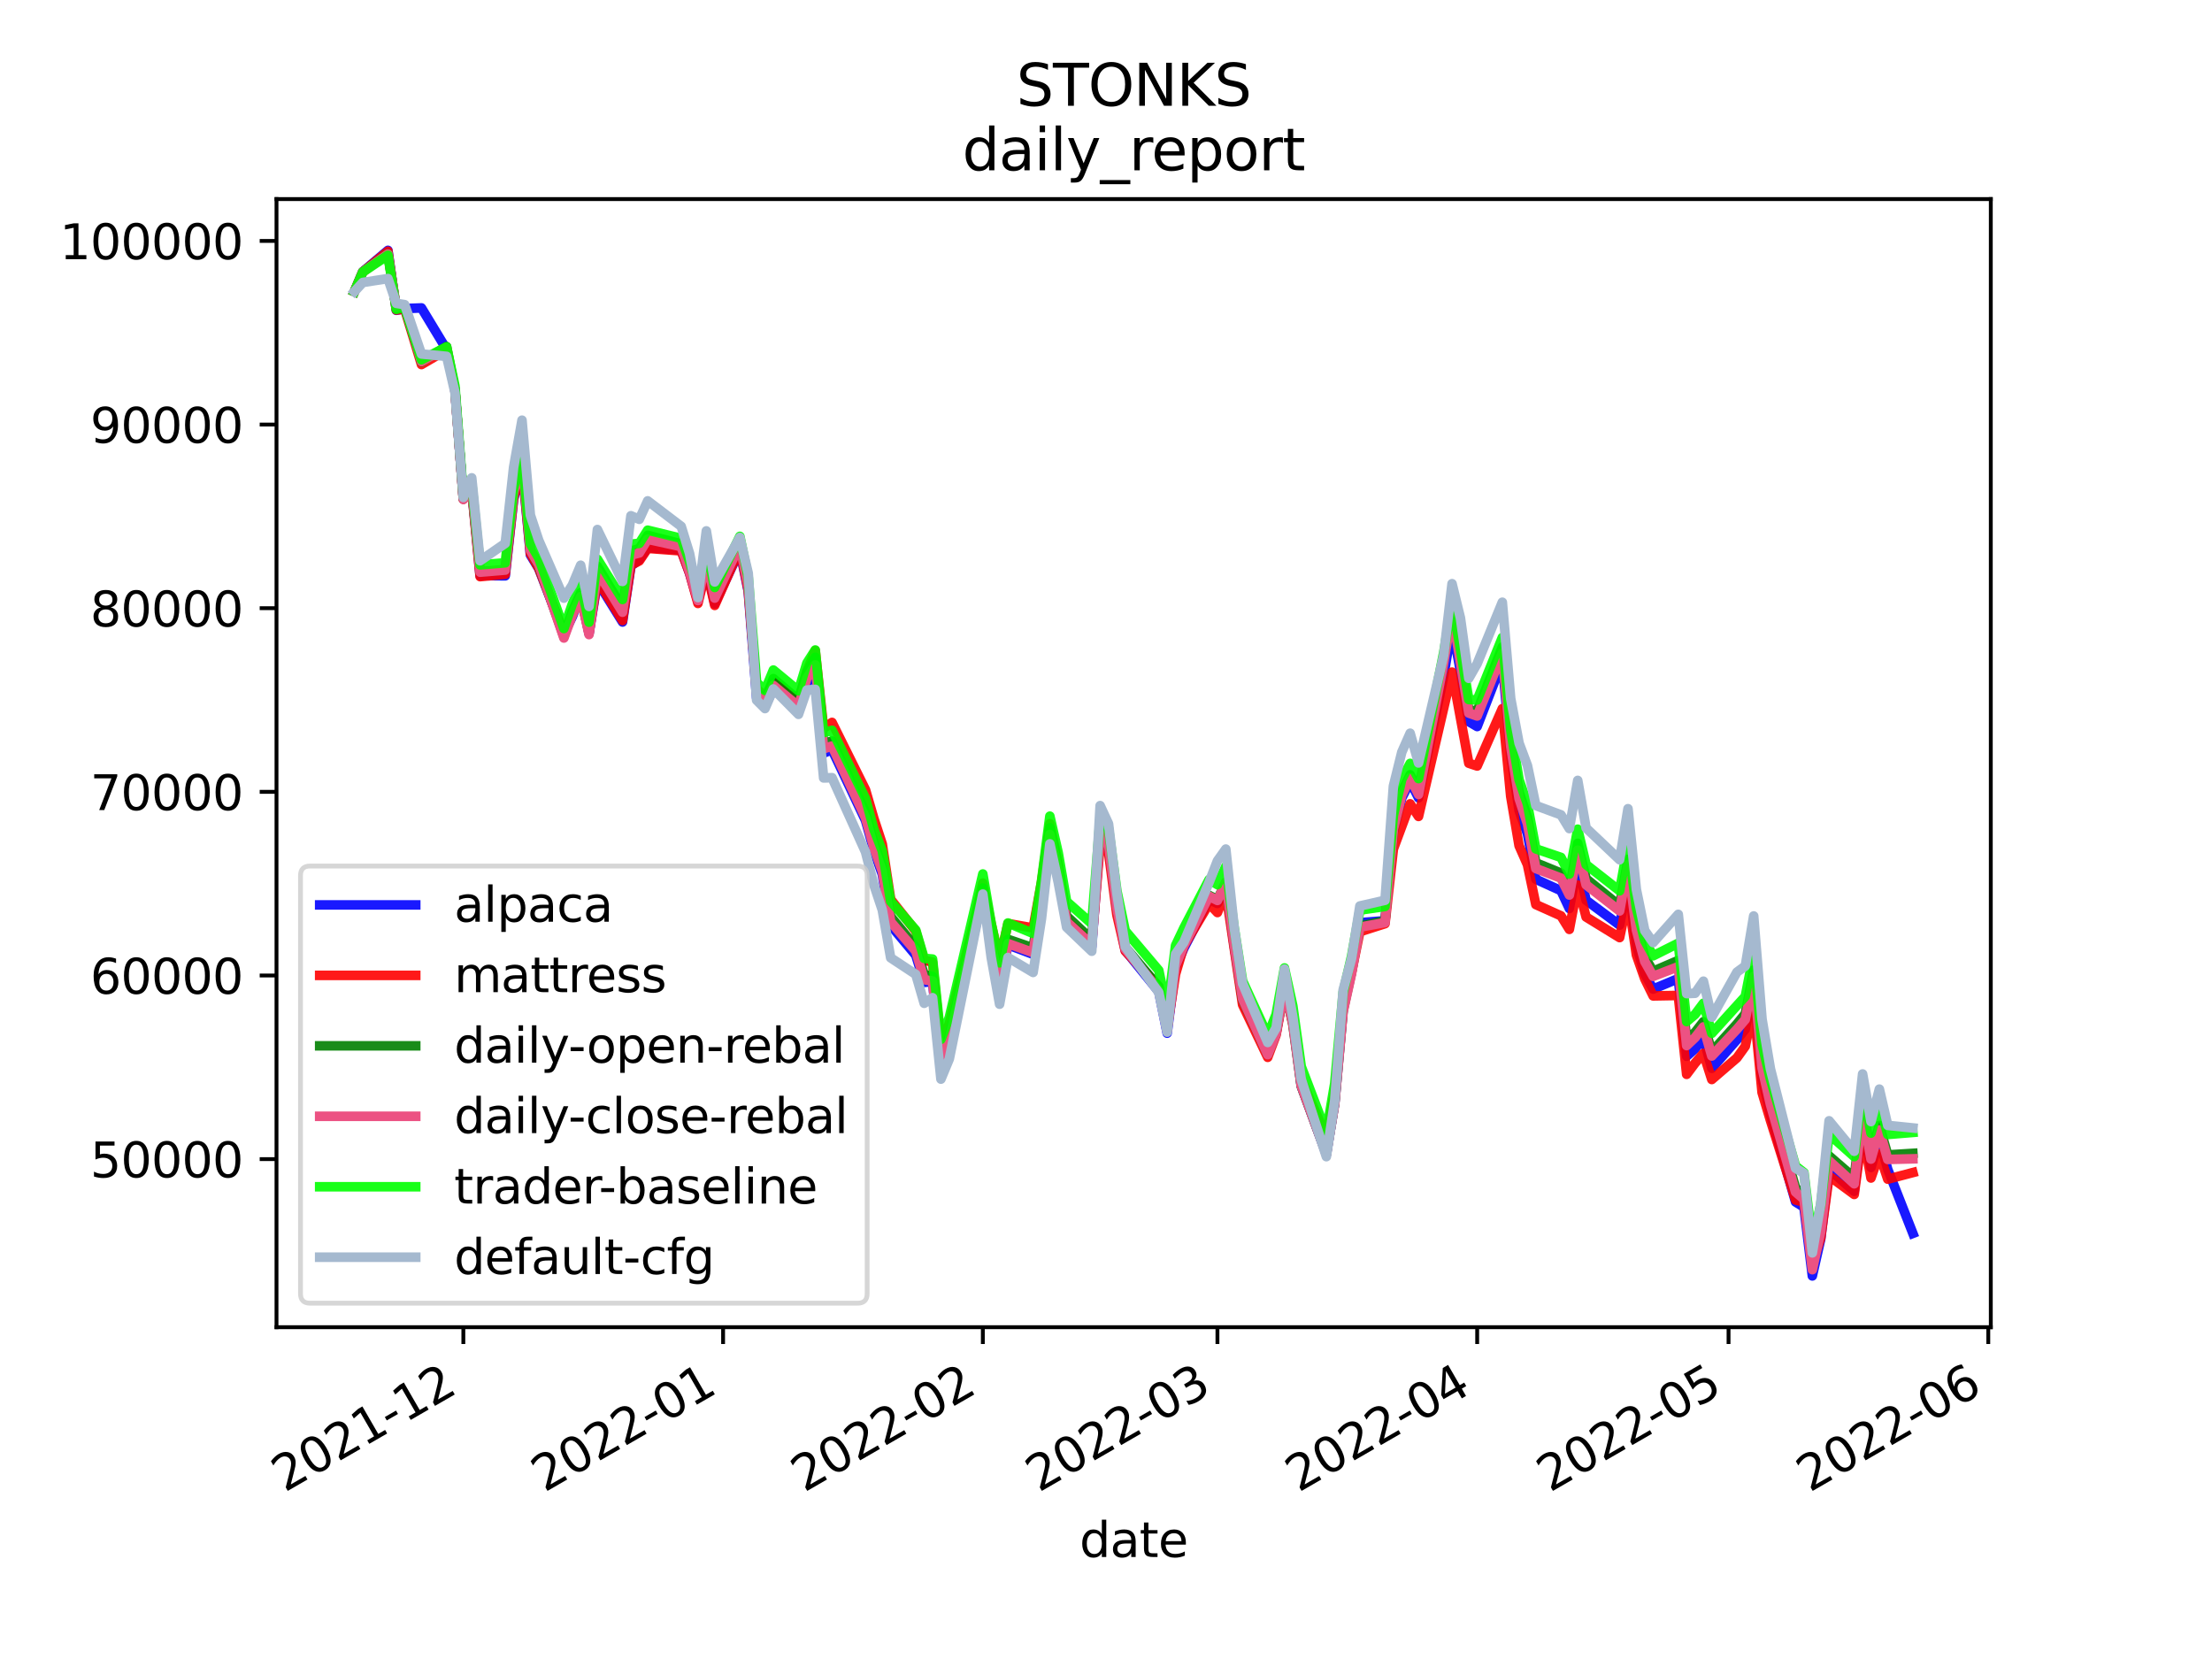 <?xml version="1.0" encoding="utf-8" standalone="no"?>
<!DOCTYPE svg PUBLIC "-//W3C//DTD SVG 1.1//EN"
  "http://www.w3.org/Graphics/SVG/1.1/DTD/svg11.dtd">
<svg height="345.6pt" version="1.1" viewBox="0 0 460.8 345.6" width="460.8pt" xmlns="http://www.w3.org/2000/svg" xmlns:xlink="http://www.w3.org/1999/xlink">
 <defs>
  <style type="text/css">*{stroke-linecap:butt;stroke-linejoin:round;}</style>
 </defs>
 <g id="figure_1">
  <g id="patch_1">
   <path d="M 0 345.6 
L 460.8 345.6 
L 460.8 0 
L 0 0 
z
" style="fill:#ffffff;"/>
  </g>
  <g id="axes_1">
   <g id="patch_2">
    <path d="M 57.6 276.48 
L 414.72 276.48 
L 414.72 41.472 
L 57.6 41.472 
z
" style="fill:#ffffff;"/>
   </g>
   <g id="matplotlib.axis_1">
    <g id="xtick_1">
     <g id="line2d_1">
      <defs>
       <path d="M 0 0 
L 0 3.5 
" id="m32088aebc5" style="stroke:#000000;stroke-width:0.8;"/>
      </defs>
      <g>
       <use style="stroke:#000000;stroke-width:0.8;" x="96.524" xlink:href="#m32088aebc5" y="276.48"/>
      </g>
     </g>
     <g id="text_1">
      <!-- 2021-12 -->
      <g transform="translate(59.299 310.952)rotate(-30)scale(0.1 -0.1)">
       <defs>
        <path d="M 1228 531 
L 3431 531 
L 3431 0 
L 469 0 
L 469 531 
Q 828 903 1448 1529 
Q 2069 2156 2228 2338 
Q 2531 2678 2651 2914 
Q 2772 3150 2772 3378 
Q 2772 3750 2511 3984 
Q 2250 4219 1831 4219 
Q 1534 4219 1204 4116 
Q 875 4013 500 3803 
L 500 4441 
Q 881 4594 1212 4672 
Q 1544 4750 1819 4750 
Q 2544 4750 2975 4387 
Q 3406 4025 3406 3419 
Q 3406 3131 3298 2873 
Q 3191 2616 2906 2266 
Q 2828 2175 2409 1742 
Q 1991 1309 1228 531 
z
" id="DejaVuSans-32" transform="scale(0.016)"/>
        <path d="M 2034 4250 
Q 1547 4250 1301 3770 
Q 1056 3291 1056 2328 
Q 1056 1369 1301 889 
Q 1547 409 2034 409 
Q 2525 409 2770 889 
Q 3016 1369 3016 2328 
Q 3016 3291 2770 3770 
Q 2525 4250 2034 4250 
z
M 2034 4750 
Q 2819 4750 3233 4129 
Q 3647 3509 3647 2328 
Q 3647 1150 3233 529 
Q 2819 -91 2034 -91 
Q 1250 -91 836 529 
Q 422 1150 422 2328 
Q 422 3509 836 4129 
Q 1250 4750 2034 4750 
z
" id="DejaVuSans-30" transform="scale(0.016)"/>
        <path d="M 794 531 
L 1825 531 
L 1825 4091 
L 703 3866 
L 703 4441 
L 1819 4666 
L 2450 4666 
L 2450 531 
L 3481 531 
L 3481 0 
L 794 0 
L 794 531 
z
" id="DejaVuSans-31" transform="scale(0.016)"/>
        <path d="M 313 2009 
L 1997 2009 
L 1997 1497 
L 313 1497 
L 313 2009 
z
" id="DejaVuSans-2d" transform="scale(0.016)"/>
       </defs>
       <use xlink:href="#DejaVuSans-32"/>
       <use x="63.623" xlink:href="#DejaVuSans-30"/>
       <use x="127.246" xlink:href="#DejaVuSans-32"/>
       <use x="190.869" xlink:href="#DejaVuSans-31"/>
       <use x="254.492" xlink:href="#DejaVuSans-2d"/>
       <use x="290.576" xlink:href="#DejaVuSans-31"/>
       <use x="354.199" xlink:href="#DejaVuSans-32"/>
      </g>
     </g>
    </g>
    <g id="xtick_2">
     <g id="line2d_2">
      <g>
       <use style="stroke:#000000;stroke-width:0.8;" x="150.633" xlink:href="#m32088aebc5" y="276.48"/>
      </g>
     </g>
     <g id="text_2">
      <!-- 2022-01 -->
      <g transform="translate(113.408 310.952)rotate(-30)scale(0.1 -0.1)">
       <use xlink:href="#DejaVuSans-32"/>
       <use x="63.623" xlink:href="#DejaVuSans-30"/>
       <use x="127.246" xlink:href="#DejaVuSans-32"/>
       <use x="190.869" xlink:href="#DejaVuSans-32"/>
       <use x="254.492" xlink:href="#DejaVuSans-2d"/>
       <use x="290.576" xlink:href="#DejaVuSans-30"/>
       <use x="354.199" xlink:href="#DejaVuSans-31"/>
      </g>
     </g>
    </g>
    <g id="xtick_3">
     <g id="line2d_3">
      <g>
       <use style="stroke:#000000;stroke-width:0.8;" x="204.742" xlink:href="#m32088aebc5" y="276.48"/>
      </g>
     </g>
     <g id="text_3">
      <!-- 2022-02 -->
      <g transform="translate(167.517 310.952)rotate(-30)scale(0.1 -0.1)">
       <use xlink:href="#DejaVuSans-32"/>
       <use x="63.623" xlink:href="#DejaVuSans-30"/>
       <use x="127.246" xlink:href="#DejaVuSans-32"/>
       <use x="190.869" xlink:href="#DejaVuSans-32"/>
       <use x="254.492" xlink:href="#DejaVuSans-2d"/>
       <use x="290.576" xlink:href="#DejaVuSans-30"/>
       <use x="354.199" xlink:href="#DejaVuSans-32"/>
      </g>
     </g>
    </g>
    <g id="xtick_4">
     <g id="line2d_4">
      <g>
       <use style="stroke:#000000;stroke-width:0.8;" x="253.615" xlink:href="#m32088aebc5" y="276.48"/>
      </g>
     </g>
     <g id="text_4">
      <!-- 2022-03 -->
      <g transform="translate(216.39 310.952)rotate(-30)scale(0.1 -0.1)">
       <defs>
        <path d="M 2597 2516 
Q 3050 2419 3304 2112 
Q 3559 1806 3559 1356 
Q 3559 666 3084 287 
Q 2609 -91 1734 -91 
Q 1441 -91 1130 -33 
Q 819 25 488 141 
L 488 750 
Q 750 597 1062 519 
Q 1375 441 1716 441 
Q 2309 441 2620 675 
Q 2931 909 2931 1356 
Q 2931 1769 2642 2001 
Q 2353 2234 1838 2234 
L 1294 2234 
L 1294 2753 
L 1863 2753 
Q 2328 2753 2575 2939 
Q 2822 3125 2822 3475 
Q 2822 3834 2567 4026 
Q 2313 4219 1838 4219 
Q 1578 4219 1281 4162 
Q 984 4106 628 3988 
L 628 4550 
Q 988 4650 1302 4700 
Q 1616 4750 1894 4750 
Q 2613 4750 3031 4423 
Q 3450 4097 3450 3541 
Q 3450 3153 3228 2886 
Q 3006 2619 2597 2516 
z
" id="DejaVuSans-33" transform="scale(0.016)"/>
       </defs>
       <use xlink:href="#DejaVuSans-32"/>
       <use x="63.623" xlink:href="#DejaVuSans-30"/>
       <use x="127.246" xlink:href="#DejaVuSans-32"/>
       <use x="190.869" xlink:href="#DejaVuSans-32"/>
       <use x="254.492" xlink:href="#DejaVuSans-2d"/>
       <use x="290.576" xlink:href="#DejaVuSans-30"/>
       <use x="354.199" xlink:href="#DejaVuSans-33"/>
      </g>
     </g>
    </g>
    <g id="xtick_5">
     <g id="line2d_5">
      <g>
       <use style="stroke:#000000;stroke-width:0.8;" x="307.724" xlink:href="#m32088aebc5" y="276.48"/>
      </g>
     </g>
     <g id="text_5">
      <!-- 2022-04 -->
      <g transform="translate(270.499 310.952)rotate(-30)scale(0.1 -0.1)">
       <defs>
        <path d="M 2419 4116 
L 825 1625 
L 2419 1625 
L 2419 4116 
z
M 2253 4666 
L 3047 4666 
L 3047 1625 
L 3713 1625 
L 3713 1100 
L 3047 1100 
L 3047 0 
L 2419 0 
L 2419 1100 
L 313 1100 
L 313 1709 
L 2253 4666 
z
" id="DejaVuSans-34" transform="scale(0.016)"/>
       </defs>
       <use xlink:href="#DejaVuSans-32"/>
       <use x="63.623" xlink:href="#DejaVuSans-30"/>
       <use x="127.246" xlink:href="#DejaVuSans-32"/>
       <use x="190.869" xlink:href="#DejaVuSans-32"/>
       <use x="254.492" xlink:href="#DejaVuSans-2d"/>
       <use x="290.576" xlink:href="#DejaVuSans-30"/>
       <use x="354.199" xlink:href="#DejaVuSans-34"/>
      </g>
     </g>
    </g>
    <g id="xtick_6">
     <g id="line2d_6">
      <g>
       <use style="stroke:#000000;stroke-width:0.8;" x="360.087" xlink:href="#m32088aebc5" y="276.48"/>
      </g>
     </g>
     <g id="text_6">
      <!-- 2022-05 -->
      <g transform="translate(322.862 310.952)rotate(-30)scale(0.1 -0.1)">
       <defs>
        <path d="M 691 4666 
L 3169 4666 
L 3169 4134 
L 1269 4134 
L 1269 2991 
Q 1406 3038 1543 3061 
Q 1681 3084 1819 3084 
Q 2600 3084 3056 2656 
Q 3513 2228 3513 1497 
Q 3513 744 3044 326 
Q 2575 -91 1722 -91 
Q 1428 -91 1123 -41 
Q 819 9 494 109 
L 494 744 
Q 775 591 1075 516 
Q 1375 441 1709 441 
Q 2250 441 2565 725 
Q 2881 1009 2881 1497 
Q 2881 1984 2565 2268 
Q 2250 2553 1709 2553 
Q 1456 2553 1204 2497 
Q 953 2441 691 2322 
L 691 4666 
z
" id="DejaVuSans-35" transform="scale(0.016)"/>
       </defs>
       <use xlink:href="#DejaVuSans-32"/>
       <use x="63.623" xlink:href="#DejaVuSans-30"/>
       <use x="127.246" xlink:href="#DejaVuSans-32"/>
       <use x="190.869" xlink:href="#DejaVuSans-32"/>
       <use x="254.492" xlink:href="#DejaVuSans-2d"/>
       <use x="290.576" xlink:href="#DejaVuSans-30"/>
       <use x="354.199" xlink:href="#DejaVuSans-35"/>
      </g>
     </g>
    </g>
    <g id="xtick_7">
     <g id="line2d_7">
      <g>
       <use style="stroke:#000000;stroke-width:0.8;" x="414.196" xlink:href="#m32088aebc5" y="276.48"/>
      </g>
     </g>
     <g id="text_7">
      <!-- 2022-06 -->
      <g transform="translate(376.972 310.952)rotate(-30)scale(0.1 -0.1)">
       <defs>
        <path d="M 2113 2584 
Q 1688 2584 1439 2293 
Q 1191 2003 1191 1497 
Q 1191 994 1439 701 
Q 1688 409 2113 409 
Q 2538 409 2786 701 
Q 3034 994 3034 1497 
Q 3034 2003 2786 2293 
Q 2538 2584 2113 2584 
z
M 3366 4563 
L 3366 3988 
Q 3128 4100 2886 4159 
Q 2644 4219 2406 4219 
Q 1781 4219 1451 3797 
Q 1122 3375 1075 2522 
Q 1259 2794 1537 2939 
Q 1816 3084 2150 3084 
Q 2853 3084 3261 2657 
Q 3669 2231 3669 1497 
Q 3669 778 3244 343 
Q 2819 -91 2113 -91 
Q 1303 -91 875 529 
Q 447 1150 447 2328 
Q 447 3434 972 4092 
Q 1497 4750 2381 4750 
Q 2619 4750 2861 4703 
Q 3103 4656 3366 4563 
z
" id="DejaVuSans-36" transform="scale(0.016)"/>
       </defs>
       <use xlink:href="#DejaVuSans-32"/>
       <use x="63.623" xlink:href="#DejaVuSans-30"/>
       <use x="127.246" xlink:href="#DejaVuSans-32"/>
       <use x="190.869" xlink:href="#DejaVuSans-32"/>
       <use x="254.492" xlink:href="#DejaVuSans-2d"/>
       <use x="290.576" xlink:href="#DejaVuSans-30"/>
       <use x="354.199" xlink:href="#DejaVuSans-36"/>
      </g>
     </g>
    </g>
    <g id="text_8">
     <!-- date -->
     <g transform="translate(224.885 324.351)scale(0.1 -0.1)">
      <defs>
       <path d="M 2906 2969 
L 2906 4863 
L 3481 4863 
L 3481 0 
L 2906 0 
L 2906 525 
Q 2725 213 2448 61 
Q 2172 -91 1784 -91 
Q 1150 -91 751 415 
Q 353 922 353 1747 
Q 353 2572 751 3078 
Q 1150 3584 1784 3584 
Q 2172 3584 2448 3432 
Q 2725 3281 2906 2969 
z
M 947 1747 
Q 947 1113 1208 752 
Q 1469 391 1925 391 
Q 2381 391 2643 752 
Q 2906 1113 2906 1747 
Q 2906 2381 2643 2742 
Q 2381 3103 1925 3103 
Q 1469 3103 1208 2742 
Q 947 2381 947 1747 
z
" id="DejaVuSans-64" transform="scale(0.016)"/>
       <path d="M 2194 1759 
Q 1497 1759 1228 1600 
Q 959 1441 959 1056 
Q 959 750 1161 570 
Q 1363 391 1709 391 
Q 2188 391 2477 730 
Q 2766 1069 2766 1631 
L 2766 1759 
L 2194 1759 
z
M 3341 1997 
L 3341 0 
L 2766 0 
L 2766 531 
Q 2569 213 2275 61 
Q 1981 -91 1556 -91 
Q 1019 -91 701 211 
Q 384 513 384 1019 
Q 384 1609 779 1909 
Q 1175 2209 1959 2209 
L 2766 2209 
L 2766 2266 
Q 2766 2663 2505 2880 
Q 2244 3097 1772 3097 
Q 1472 3097 1187 3025 
Q 903 2953 641 2809 
L 641 3341 
Q 956 3463 1253 3523 
Q 1550 3584 1831 3584 
Q 2591 3584 2966 3190 
Q 3341 2797 3341 1997 
z
" id="DejaVuSans-61" transform="scale(0.016)"/>
       <path d="M 1172 4494 
L 1172 3500 
L 2356 3500 
L 2356 3053 
L 1172 3053 
L 1172 1153 
Q 1172 725 1289 603 
Q 1406 481 1766 481 
L 2356 481 
L 2356 0 
L 1766 0 
Q 1100 0 847 248 
Q 594 497 594 1153 
L 594 3053 
L 172 3053 
L 172 3500 
L 594 3500 
L 594 4494 
L 1172 4494 
z
" id="DejaVuSans-74" transform="scale(0.016)"/>
       <path d="M 3597 1894 
L 3597 1613 
L 953 1613 
Q 991 1019 1311 708 
Q 1631 397 2203 397 
Q 2534 397 2845 478 
Q 3156 559 3463 722 
L 3463 178 
Q 3153 47 2828 -22 
Q 2503 -91 2169 -91 
Q 1331 -91 842 396 
Q 353 884 353 1716 
Q 353 2575 817 3079 
Q 1281 3584 2069 3584 
Q 2775 3584 3186 3129 
Q 3597 2675 3597 1894 
z
M 3022 2063 
Q 3016 2534 2758 2815 
Q 2500 3097 2075 3097 
Q 1594 3097 1305 2825 
Q 1016 2553 972 2059 
L 3022 2063 
z
" id="DejaVuSans-65" transform="scale(0.016)"/>
      </defs>
      <use xlink:href="#DejaVuSans-64"/>
      <use x="63.477" xlink:href="#DejaVuSans-61"/>
      <use x="124.756" xlink:href="#DejaVuSans-74"/>
      <use x="163.965" xlink:href="#DejaVuSans-65"/>
     </g>
    </g>
   </g>
   <g id="matplotlib.axis_2">
    <g id="ytick_1">
     <g id="line2d_8">
      <defs>
       <path d="M 0 0 
L -3.5 0 
" id="ma03a44514c" style="stroke:#000000;stroke-width:0.8;"/>
      </defs>
      <g>
       <use style="stroke:#000000;stroke-width:0.8;" x="57.6" xlink:href="#ma03a44514c" y="241.464"/>
      </g>
     </g>
     <g id="text_9">
      <!-- 50000 -->
      <g transform="translate(18.788 245.263)scale(0.1 -0.1)">
       <use xlink:href="#DejaVuSans-35"/>
       <use x="63.623" xlink:href="#DejaVuSans-30"/>
       <use x="127.246" xlink:href="#DejaVuSans-30"/>
       <use x="190.869" xlink:href="#DejaVuSans-30"/>
       <use x="254.492" xlink:href="#DejaVuSans-30"/>
      </g>
     </g>
    </g>
    <g id="ytick_2">
     <g id="line2d_9">
      <g>
       <use style="stroke:#000000;stroke-width:0.8;" x="57.6" xlink:href="#ma03a44514c" y="203.209"/>
      </g>
     </g>
     <g id="text_10">
      <!-- 60000 -->
      <g transform="translate(18.788 207.009)scale(0.1 -0.1)">
       <use xlink:href="#DejaVuSans-36"/>
       <use x="63.623" xlink:href="#DejaVuSans-30"/>
       <use x="127.246" xlink:href="#DejaVuSans-30"/>
       <use x="190.869" xlink:href="#DejaVuSans-30"/>
       <use x="254.492" xlink:href="#DejaVuSans-30"/>
      </g>
     </g>
    </g>
    <g id="ytick_3">
     <g id="line2d_10">
      <g>
       <use style="stroke:#000000;stroke-width:0.8;" x="57.6" xlink:href="#ma03a44514c" y="164.955"/>
      </g>
     </g>
     <g id="text_11">
      <!-- 70000 -->
      <g transform="translate(18.788 168.754)scale(0.1 -0.1)">
       <defs>
        <path d="M 525 4666 
L 3525 4666 
L 3525 4397 
L 1831 0 
L 1172 0 
L 2766 4134 
L 525 4134 
L 525 4666 
z
" id="DejaVuSans-37" transform="scale(0.016)"/>
       </defs>
       <use xlink:href="#DejaVuSans-37"/>
       <use x="63.623" xlink:href="#DejaVuSans-30"/>
       <use x="127.246" xlink:href="#DejaVuSans-30"/>
       <use x="190.869" xlink:href="#DejaVuSans-30"/>
       <use x="254.492" xlink:href="#DejaVuSans-30"/>
      </g>
     </g>
    </g>
    <g id="ytick_4">
     <g id="line2d_11">
      <g>
       <use style="stroke:#000000;stroke-width:0.8;" x="57.6" xlink:href="#ma03a44514c" y="126.7"/>
      </g>
     </g>
     <g id="text_12">
      <!-- 80000 -->
      <g transform="translate(18.788 130.5)scale(0.1 -0.1)">
       <defs>
        <path d="M 2034 2216 
Q 1584 2216 1326 1975 
Q 1069 1734 1069 1313 
Q 1069 891 1326 650 
Q 1584 409 2034 409 
Q 2484 409 2743 651 
Q 3003 894 3003 1313 
Q 3003 1734 2745 1975 
Q 2488 2216 2034 2216 
z
M 1403 2484 
Q 997 2584 770 2862 
Q 544 3141 544 3541 
Q 544 4100 942 4425 
Q 1341 4750 2034 4750 
Q 2731 4750 3128 4425 
Q 3525 4100 3525 3541 
Q 3525 3141 3298 2862 
Q 3072 2584 2669 2484 
Q 3125 2378 3379 2068 
Q 3634 1759 3634 1313 
Q 3634 634 3220 271 
Q 2806 -91 2034 -91 
Q 1263 -91 848 271 
Q 434 634 434 1313 
Q 434 1759 690 2068 
Q 947 2378 1403 2484 
z
M 1172 3481 
Q 1172 3119 1398 2916 
Q 1625 2713 2034 2713 
Q 2441 2713 2670 2916 
Q 2900 3119 2900 3481 
Q 2900 3844 2670 4047 
Q 2441 4250 2034 4250 
Q 1625 4250 1398 4047 
Q 1172 3844 1172 3481 
z
" id="DejaVuSans-38" transform="scale(0.016)"/>
       </defs>
       <use xlink:href="#DejaVuSans-38"/>
       <use x="63.623" xlink:href="#DejaVuSans-30"/>
       <use x="127.246" xlink:href="#DejaVuSans-30"/>
       <use x="190.869" xlink:href="#DejaVuSans-30"/>
       <use x="254.492" xlink:href="#DejaVuSans-30"/>
      </g>
     </g>
    </g>
    <g id="ytick_5">
     <g id="line2d_12">
      <g>
       <use style="stroke:#000000;stroke-width:0.8;" x="57.6" xlink:href="#ma03a44514c" y="88.446"/>
      </g>
     </g>
     <g id="text_13">
      <!-- 90000 -->
      <g transform="translate(18.788 92.245)scale(0.1 -0.1)">
       <defs>
        <path d="M 703 97 
L 703 672 
Q 941 559 1184 500 
Q 1428 441 1663 441 
Q 2288 441 2617 861 
Q 2947 1281 2994 2138 
Q 2813 1869 2534 1725 
Q 2256 1581 1919 1581 
Q 1219 1581 811 2004 
Q 403 2428 403 3163 
Q 403 3881 828 4315 
Q 1253 4750 1959 4750 
Q 2769 4750 3195 4129 
Q 3622 3509 3622 2328 
Q 3622 1225 3098 567 
Q 2575 -91 1691 -91 
Q 1453 -91 1209 -44 
Q 966 3 703 97 
z
M 1959 2075 
Q 2384 2075 2632 2365 
Q 2881 2656 2881 3163 
Q 2881 3666 2632 3958 
Q 2384 4250 1959 4250 
Q 1534 4250 1286 3958 
Q 1038 3666 1038 3163 
Q 1038 2656 1286 2365 
Q 1534 2075 1959 2075 
z
" id="DejaVuSans-39" transform="scale(0.016)"/>
       </defs>
       <use xlink:href="#DejaVuSans-39"/>
       <use x="63.623" xlink:href="#DejaVuSans-30"/>
       <use x="127.246" xlink:href="#DejaVuSans-30"/>
       <use x="190.869" xlink:href="#DejaVuSans-30"/>
       <use x="254.492" xlink:href="#DejaVuSans-30"/>
      </g>
     </g>
    </g>
    <g id="ytick_6">
     <g id="line2d_13">
      <g>
       <use style="stroke:#000000;stroke-width:0.8;" x="57.6" xlink:href="#ma03a44514c" y="50.191"/>
      </g>
     </g>
     <g id="text_14">
      <!-- 100000 -->
      <g transform="translate(12.425 53.991)scale(0.1 -0.1)">
       <use xlink:href="#DejaVuSans-31"/>
       <use x="63.623" xlink:href="#DejaVuSans-30"/>
       <use x="127.246" xlink:href="#DejaVuSans-30"/>
       <use x="190.869" xlink:href="#DejaVuSans-30"/>
       <use x="254.492" xlink:href="#DejaVuSans-30"/>
       <use x="318.115" xlink:href="#DejaVuSans-30"/>
      </g>
     </g>
    </g>
   </g>
   <g id="line2d_14">
    <path clip-path="url(#pfb57b3a816)" d="M 73.833 60.736 
L 75.578 56.593 
L 80.815 52.154 
L 82.56 64.639 
L 84.305 64.283 
L 87.796 64.146 
L 93.033 72.8 
L 94.778 81.218 
L 96.524 103.872 
L 98.269 101.895 
L 100.015 119.904 
L 105.251 119.954 
L 106.996 104.045 
L 108.742 96.988 
L 110.487 115.6 
L 112.233 118.455 
L 117.469 132.095 
L 119.215 128.482 
L 120.96 123.986 
L 122.705 131.965 
L 124.451 121.158 
L 129.687 129.573 
L 131.433 117.912 
L 133.178 116.581 
L 134.924 114.103 
L 141.905 114.584 
L 143.651 119.431 
L 145.396 125.31 
L 147.142 117.925 
L 148.887 125.778 
L 154.124 114.579 
L 155.869 123.189 
L 157.615 145.338 
L 159.36 147.215 
L 161.105 143.444 
L 166.342 147.883 
L 168.087 142.337 
L 169.833 139.317 
L 171.578 156.895 
L 173.324 156.166 
L 180.305 170.909 
L 182.051 177.179 
L 183.796 182.111 
L 185.542 192.739 
L 190.778 199 
L 192.524 204.652 
L 194.269 204.485 
L 196.015 221.874 
L 197.76 217.079 
L 204.742 186.547 
L 206.487 196.951 
L 208.233 205.338 
L 209.978 196.834 
L 215.215 198.8 
L 216.96 188.007 
L 218.705 173.922 
L 220.451 181.96 
L 222.196 192.351 
L 227.433 197.206 
L 229.178 174.252 
L 230.924 176.299 
L 232.669 189.662 
L 234.415 197.98 
L 241.396 206.58 
L 243.142 215.226 
L 244.887 201.547 
L 246.633 197.516 
L 251.869 187.389 
L 253.615 188.211 
L 255.36 184.468 
L 257.105 197.106 
L 258.851 208.499 
L 264.087 219.753 
L 265.833 215.218 
L 267.578 205.803 
L 269.324 212.894 
L 271.069 226.221 
L 276.305 240.48 
L 278.051 229.819 
L 279.796 210.286 
L 281.542 201.901 
L 283.287 192.21 
L 288.524 191.801 
L 290.269 173.428 
L 292.015 166.243 
L 293.76 162.767 
L 295.505 166.203 
L 300.742 140.943 
L 302.487 130.289 
L 304.233 139.849 
L 305.978 150.325 
L 307.724 151.349 
L 312.96 137.831 
L 314.705 157.244 
L 316.451 168.852 
L 318.196 173.713 
L 319.942 183.163 
L 325.178 185.545 
L 326.924 189.268 
L 328.669 179.86 
L 330.415 187.538 
L 337.396 192.722 
L 339.142 183.298 
L 340.887 196.926 
L 342.633 202.922 
L 344.378 206.044 
L 349.615 203.858 
L 351.36 220.045 
L 353.105 218.475 
L 354.851 216.23 
L 356.596 222.55 
L 361.833 216.581 
L 363.578 214.393 
L 365.324 205.702 
L 367.069 224.535 
L 368.815 232.182 
L 374.051 250.395 
L 375.796 251.469 
L 377.542 265.798 
L 379.287 258.127 
L 381.033 243.57 
L 386.269 248.179 
L 388.015 233.786 
L 389.76 243.206 
L 391.505 237.323 
L 393.251 243.598 
L 398.487 256.937 
L 398.487 256.937 
" style="fill:none;stroke:#0000ff;stroke-linecap:square;stroke-opacity:0.9;stroke-width:2;"/>
   </g>
   <g id="line2d_15">
    <path clip-path="url(#pfb57b3a816)" d="M 73.833 60.736 
L 75.578 56.64 
L 80.815 52.336 
L 82.56 64.578 
L 84.305 64.411 
L 87.796 75.943 
L 93.033 72.891 
L 94.778 81.222 
L 96.524 103.977 
L 98.269 102.079 
L 100.015 120.126 
L 105.251 119.623 
L 106.996 103.833 
L 108.742 96.652 
L 110.487 115.316 
L 112.233 118.391 
L 117.469 131.861 
L 120.96 124.19 
L 122.705 131.876 
L 124.451 120.793 
L 129.687 129.274 
L 131.433 117.742 
L 133.178 116.847 
L 134.924 114.239 
L 141.905 114.764 
L 143.651 119.424 
L 145.396 125.708 
L 147.142 118.446 
L 148.887 126.12 
L 154.124 114.279 
L 155.869 122.981 
L 157.615 143.47 
L 159.36 145.135 
L 161.105 142.102 
L 166.342 145.809 
L 168.087 139.834 
L 169.833 135.536 
L 171.578 151.737 
L 173.324 150.49 
L 180.305 164.537 
L 182.051 170.52 
L 183.796 175.837 
L 185.542 187.347 
L 190.778 193.964 
L 192.524 200.056 
L 194.269 200.411 
L 196.015 217.673 
L 197.76 213.227 
L 202.996 191.644 
L 204.742 183.967 
L 206.487 192.49 
L 208.233 200.155 
L 209.978 192.387 
L 215.215 193.313 
L 216.96 183.762 
L 218.705 171.587 
L 220.451 179.816 
L 222.196 191.844 
L 227.433 196.451 
L 229.178 175.826 
L 230.924 177.563 
L 232.669 190.614 
L 234.415 198.12 
L 241.396 205.477 
L 243.142 214.086 
L 244.887 202.931 
L 246.633 197.051 
L 251.869 188.245 
L 253.615 190.1 
L 255.36 185.823 
L 258.851 209.313 
L 264.087 220.261 
L 265.833 215.605 
L 267.578 205.992 
L 269.324 213.016 
L 271.069 224.961 
L 276.305 236.717 
L 278.051 227.45 
L 279.796 209.387 
L 281.542 202.598 
L 283.287 194.09 
L 288.524 192.419 
L 290.269 176.854 
L 293.76 167.453 
L 295.505 170.078 
L 302.487 140.016 
L 305.978 158.994 
L 307.724 159.576 
L 312.96 147.62 
L 314.705 165.884 
L 316.451 176.183 
L 318.196 180.133 
L 319.942 188.438 
L 325.178 190.783 
L 326.924 193.608 
L 328.669 184.363 
L 330.415 191.03 
L 337.396 195.32 
L 339.142 186.986 
L 340.887 198.943 
L 342.633 203.918 
L 344.378 207.466 
L 349.615 207.374 
L 351.36 223.807 
L 353.105 221.476 
L 354.851 219.443 
L 356.596 224.882 
L 361.833 220.375 
L 363.578 217.945 
L 365.324 209.383 
L 367.069 227.577 
L 368.815 233.41 
L 374.051 249.977 
L 375.796 250.443 
L 377.542 263.132 
L 379.287 257.938 
L 381.033 244.98 
L 386.269 248.825 
L 388.015 235.681 
L 389.76 245.401 
L 391.505 240.363 
L 393.251 245.642 
L 398.487 244.264 
L 398.487 244.264 
" style="fill:none;stroke:#ff0000;stroke-linecap:square;stroke-opacity:0.9;stroke-width:2;"/>
   </g>
   <g id="line2d_16">
    <path clip-path="url(#pfb57b3a816)" d="M 73.833 60.736 
L 75.578 56.601 
L 80.815 52.879 
L 82.56 64.181 
L 84.305 64.071 
L 87.796 75.399 
L 93.033 72.204 
L 94.778 81.157 
L 96.524 103.963 
L 98.269 101.663 
L 100.015 119.109 
L 105.251 118.674 
L 106.996 102.615 
L 108.742 95.313 
L 110.487 114.531 
L 112.233 117.755 
L 117.469 132.662 
L 119.215 127.334 
L 120.96 123.506 
L 122.705 131.117 
L 124.451 117.979 
L 129.687 126.657 
L 131.433 114.786 
L 133.178 114.292 
L 134.924 111.517 
L 141.905 113.298 
L 143.651 118.365 
L 145.396 124.333 
L 147.142 115.478 
L 148.887 124.031 
L 154.124 113.005 
L 155.869 121.879 
L 157.615 144.109 
L 159.36 145.97 
L 161.105 141.376 
L 166.342 145.799 
L 168.087 140.007 
L 169.833 136.926 
L 171.578 154.93 
L 173.324 154.375 
L 180.305 169.099 
L 182.051 175.521 
L 183.796 180.49 
L 185.542 190.932 
L 190.778 197.311 
L 192.524 203.038 
L 194.269 203.414 
L 196.015 220.535 
L 197.76 215.838 
L 204.742 184.981 
L 206.487 195.667 
L 208.233 204.313 
L 209.978 195.682 
L 215.215 197.459 
L 216.96 186.653 
L 218.705 172.43 
L 220.451 180.446 
L 222.196 190.834 
L 227.433 195.724 
L 229.178 173.266 
L 230.924 175.352 
L 232.669 188.838 
L 234.415 197.312 
L 241.396 205.559 
L 243.142 214.389 
L 244.887 200.378 
L 246.633 196.598 
L 251.869 186.525 
L 253.615 187.385 
L 255.36 183.805 
L 257.105 196.403 
L 258.851 208.164 
L 264.087 219.599 
L 265.833 215.156 
L 267.578 205.538 
L 269.324 213.447 
L 271.069 226.275 
L 276.305 240.375 
L 278.051 229.789 
L 279.796 210.568 
L 281.542 202.584 
L 283.287 192.949 
L 288.524 191.84 
L 290.269 172.725 
L 292.015 165.08 
L 293.76 161.399 
L 295.505 164.687 
L 300.742 137.561 
L 302.487 126.923 
L 305.978 147.923 
L 307.724 148.111 
L 312.96 134.789 
L 314.705 154.393 
L 316.451 165.003 
L 318.196 170.191 
L 319.942 179.737 
L 325.178 181.871 
L 326.924 185.387 
L 328.669 175.678 
L 330.415 183.048 
L 337.396 188.693 
L 339.142 179.026 
L 340.887 192.63 
L 342.633 199.354 
L 344.378 202.33 
L 349.615 200.077 
L 351.36 216.488 
L 353.105 215.07 
L 354.851 212.841 
L 356.596 219.114 
L 361.833 213.313 
L 363.578 211.165 
L 365.324 202.089 
L 367.069 221.301 
L 368.815 228.911 
L 374.051 247.461 
L 375.796 248.747 
L 377.542 263.665 
L 379.287 255.776 
L 381.033 240.799 
L 386.269 245.341 
L 388.015 230.659 
L 389.76 240.288 
L 391.505 234.444 
L 393.251 240.588 
L 398.487 240.263 
L 398.487 240.263 
" style="fill:none;stroke:#008000;stroke-linecap:square;stroke-opacity:0.9;stroke-width:2;"/>
   </g>
   <g id="line2d_17">
    <path clip-path="url(#pfb57b3a816)" d="M 73.833 60.736 
L 75.578 56.641 
L 80.815 52.916 
L 82.56 64.036 
L 84.305 63.729 
L 87.796 75.329 
L 93.033 72.401 
L 94.778 81.212 
L 96.524 104.051 
L 98.269 101.577 
L 100.015 119.196 
L 105.251 118.757 
L 106.996 102.73 
L 108.742 95.675 
L 110.487 114.663 
L 112.233 117.651 
L 117.469 132.912 
L 119.215 128.148 
L 120.96 124.309 
L 122.705 132.197 
L 124.451 119.013 
L 129.687 127.536 
L 131.433 115.655 
L 133.178 115.188 
L 134.924 112.343 
L 141.905 113.876 
L 143.651 119.129 
L 145.396 125.12 
L 147.142 116.022 
L 148.887 124.593 
L 154.124 113.446 
L 155.869 122.268 
L 157.615 144.513 
L 159.36 146.595 
L 161.105 142.786 
L 166.342 147.143 
L 168.087 141.286 
L 169.833 138.522 
L 171.578 155.984 
L 173.324 155.412 
L 180.305 170.367 
L 182.051 176.574 
L 183.796 181.472 
L 185.542 192.033 
L 190.778 198.127 
L 192.524 204.083 
L 194.269 204.374 
L 196.015 221.464 
L 197.76 216.6 
L 204.742 186.118 
L 206.487 196.724 
L 208.233 205.282 
L 209.978 196.567 
L 215.215 198.444 
L 216.96 187.701 
L 218.705 173.847 
L 220.451 181.398 
L 222.196 192.014 
L 227.433 196.802 
L 229.178 173.691 
L 230.924 175.874 
L 232.669 189.246 
L 234.415 197.713 
L 241.396 206.246 
L 243.142 214.673 
L 244.887 201.14 
L 246.633 196.991 
L 251.869 186.69 
L 253.615 187.578 
L 255.36 183.791 
L 257.105 196.709 
L 258.851 208.108 
L 264.087 219.71 
L 265.833 215.368 
L 267.578 205.527 
L 269.324 213.355 
L 271.069 226.224 
L 276.305 240.463 
L 278.051 229.912 
L 279.796 210.754 
L 281.542 202.918 
L 283.287 193.143 
L 288.524 192.182 
L 290.269 172.721 
L 292.015 165.657 
L 293.76 162.041 
L 295.505 165.497 
L 300.742 138.128 
L 302.487 127.506 
L 305.978 148.543 
L 307.724 149.153 
L 312.96 136.062 
L 314.705 155.473 
L 316.451 166.342 
L 318.196 171.609 
L 319.942 180.929 
L 325.178 182.929 
L 326.924 186.449 
L 328.669 177.123 
L 330.415 184.322 
L 337.396 189.769 
L 339.142 180.128 
L 340.887 193.732 
L 342.633 200.293 
L 344.378 203.395 
L 349.615 201.372 
L 351.36 217.816 
L 353.105 216.159 
L 354.851 213.928 
L 356.596 219.99 
L 361.833 214.41 
L 363.578 212.369 
L 365.324 203.388 
L 367.069 222.435 
L 368.815 230.061 
L 374.051 248.318 
L 375.796 249.821 
L 377.542 264.496 
L 379.287 256.601 
L 381.033 241.822 
L 386.269 246.606 
L 388.015 231.587 
L 389.76 241.461 
L 391.505 235.388 
L 393.251 241.532 
L 398.487 241.406 
L 398.487 241.406 
" style="fill:none;stroke:#ec5283;stroke-linecap:square;stroke-width:2;"/>
   </g>
   <g id="line2d_18">
    <path clip-path="url(#pfb57b3a816)" d="M 73.833 60.736 
L 75.578 56.672 
L 80.815 53.18 
L 82.56 64.445 
L 84.305 63.938 
L 87.796 74.952 
L 93.033 72.251 
L 94.778 80.42 
L 96.524 103.247 
L 98.269 100.572 
L 100.015 117.675 
L 105.251 117.24 
L 106.996 101.722 
L 108.742 94.786 
L 110.487 113.263 
L 112.233 116.231 
L 117.469 130.937 
L 119.215 125.849 
L 120.96 121.636 
L 122.705 129.618 
L 124.451 116.49 
L 129.687 124.879 
L 131.433 113.347 
L 133.178 113.198 
L 134.924 110.448 
L 141.905 112.149 
L 143.651 116.962 
L 145.396 122.745 
L 147.142 113.889 
L 148.887 122.375 
L 154.124 111.735 
L 155.869 120.196 
L 157.615 142.143 
L 159.36 143.828 
L 161.105 139.584 
L 166.342 143.914 
L 168.087 138.139 
L 169.833 135.402 
L 171.578 152.635 
L 173.324 152.134 
L 180.305 166.359 
L 182.051 172.772 
L 183.796 177.263 
L 185.542 187.763 
L 190.778 193.752 
L 192.524 199.647 
L 194.269 199.791 
L 196.015 216.511 
L 197.76 211.951 
L 204.742 182.065 
L 206.487 192.336 
L 208.233 200.575 
L 209.978 192.277 
L 215.215 194.446 
L 216.96 183.549 
L 218.705 170.019 
L 220.451 177.677 
L 222.196 187.791 
L 227.433 192.434 
L 229.178 170.547 
L 230.924 172.536 
L 232.669 185.546 
L 234.415 193.894 
L 241.396 202.14 
L 243.142 210.664 
L 244.887 196.97 
L 246.633 193.29 
L 251.869 183.245 
L 253.615 184.286 
L 255.36 180.48 
L 257.105 193.24 
L 258.851 204.34 
L 264.087 215.719 
L 265.833 211.318 
L 267.578 201.643 
L 269.324 209.566 
L 271.069 222.174 
L 276.305 235.917 
L 278.051 225.666 
L 279.796 206.752 
L 281.542 199.257 
L 283.287 189.599 
L 288.524 188.828 
L 290.269 169.875 
L 292.015 162.338 
L 293.76 159.034 
L 295.505 162.199 
L 300.742 135.947 
L 302.487 125.447 
L 304.233 135.2 
L 305.978 145.734 
L 307.724 145.816 
L 312.96 132.802 
L 314.705 152.013 
L 316.451 162.434 
L 318.196 167.52 
L 319.942 176.836 
L 325.178 178.612 
L 326.924 182.083 
L 328.669 172.735 
L 330.415 180.112 
L 337.396 185.575 
L 339.142 175.915 
L 340.887 189.141 
L 342.633 195.967 
L 344.378 199.111 
L 349.615 196.487 
L 351.36 212.811 
L 353.105 211.328 
L 354.851 209.002 
L 356.596 215.257 
L 363.578 207.562 
L 365.324 198.641 
L 367.069 217.48 
L 368.815 224.823 
L 374.051 242.908 
L 375.796 244.274 
L 377.542 258.638 
L 379.287 250.994 
L 381.033 236.283 
L 386.269 240.949 
L 388.015 226.559 
L 389.76 236.047 
L 391.505 230.018 
L 393.251 236.333 
L 398.487 235.903 
L 398.487 235.903 
" style="fill:none;stroke:#00ff00;stroke-linecap:square;stroke-opacity:0.9;stroke-width:2;"/>
   </g>
   <g id="line2d_19">
    <path clip-path="url(#pfb57b3a816)" d="M 73.833 60.736 
L 75.578 58.842 
L 80.815 58.029 
L 82.56 63.187 
L 84.305 63.471 
L 87.796 73.743 
L 93.033 74.238 
L 94.778 81.788 
L 96.524 103.629 
L 98.269 99.543 
L 100.015 116.809 
L 105.251 113.195 
L 106.996 97.327 
L 108.742 87.534 
L 110.487 107.299 
L 112.233 112.568 
L 117.469 124.601 
L 119.215 121.909 
L 120.96 117.749 
L 122.705 126.327 
L 124.451 110.309 
L 129.687 121.122 
L 131.433 107.439 
L 133.178 108.182 
L 134.924 104.339 
L 141.905 109.649 
L 143.651 115.311 
L 145.396 124.481 
L 147.142 110.596 
L 148.887 121.225 
L 154.124 111.965 
L 155.869 119.404 
L 157.615 145.862 
L 159.36 147.608 
L 161.105 143.527 
L 166.342 148.812 
L 168.087 143.747 
L 169.833 143.607 
L 171.578 162.06 
L 173.324 162.008 
L 180.305 177.477 
L 182.051 184.329 
L 183.796 189.559 
L 185.542 199.528 
L 190.778 202.986 
L 192.524 209.004 
L 194.269 207.842 
L 196.015 224.799 
L 197.76 220.584 
L 204.742 186.261 
L 206.487 199.467 
L 208.233 209.193 
L 209.978 199.466 
L 215.215 202.576 
L 216.96 191.379 
L 218.705 175.794 
L 220.451 183.816 
L 222.196 193.156 
L 227.433 198.16 
L 229.178 167.823 
L 230.924 171.603 
L 232.669 186.152 
L 234.415 197.24 
L 241.396 206.736 
L 243.142 215.021 
L 244.887 198.782 
L 246.633 196.244 
L 251.869 183.82 
L 253.615 179.329 
L 255.36 176.878 
L 257.105 193.17 
L 258.851 204.886 
L 264.087 217.162 
L 265.833 214.149 
L 267.578 201.89 
L 269.324 211.938 
L 271.069 224.829 
L 276.305 240.953 
L 278.051 229.264 
L 279.796 206.225 
L 281.542 199.694 
L 283.287 188.731 
L 288.524 187.539 
L 290.269 163.755 
L 292.015 156.693 
L 293.76 152.743 
L 295.505 158.938 
L 300.742 136.524 
L 302.487 121.596 
L 304.233 128.73 
L 305.978 141.302 
L 307.724 138.247 
L 312.96 125.458 
L 314.705 145.502 
L 316.451 154.802 
L 318.196 159.485 
L 319.942 167.811 
L 325.178 169.746 
L 326.924 172.607 
L 328.669 162.575 
L 330.415 172.487 
L 337.396 179.102 
L 339.142 168.468 
L 340.887 185.293 
L 342.633 193.855 
L 344.378 196.354 
L 349.615 190.473 
L 351.36 206.985 
L 353.105 206.915 
L 354.851 204.399 
L 356.596 211.881 
L 361.833 202.516 
L 363.578 201.231 
L 365.324 190.814 
L 367.069 212.326 
L 368.815 222.671 
L 374.051 243.352 
L 375.796 244.431 
L 377.542 260.994 
L 379.287 250.763 
L 381.033 233.481 
L 386.269 239.834 
L 388.015 223.726 
L 389.76 233.64 
L 391.505 226.884 
L 393.251 234.434 
L 398.487 234.972 
L 398.487 234.972 
" style="fill:none;stroke:#a5b9cf;stroke-linecap:square;stroke-width:2;"/>
   </g>
   <g id="patch_3">
    <path d="M 57.6 276.48 
L 57.6 41.472 
" style="fill:none;stroke:#000000;stroke-linecap:square;stroke-linejoin:miter;stroke-width:0.8;"/>
   </g>
   <g id="patch_4">
    <path d="M 414.72 276.48 
L 414.72 41.472 
" style="fill:none;stroke:#000000;stroke-linecap:square;stroke-linejoin:miter;stroke-width:0.8;"/>
   </g>
   <g id="patch_5">
    <path d="M 57.6 276.48 
L 414.72 276.48 
" style="fill:none;stroke:#000000;stroke-linecap:square;stroke-linejoin:miter;stroke-width:0.8;"/>
   </g>
   <g id="patch_6">
    <path d="M 57.6 41.472 
L 414.72 41.472 
" style="fill:none;stroke:#000000;stroke-linecap:square;stroke-linejoin:miter;stroke-width:0.8;"/>
   </g>
   <g id="text_15">
    <!-- STONKS -->
    <g transform="translate(211.731 22.035)scale(0.12 -0.12)">
     <defs>
      <path d="M 3425 4513 
L 3425 3897 
Q 3066 4069 2747 4153 
Q 2428 4238 2131 4238 
Q 1616 4238 1336 4038 
Q 1056 3838 1056 3469 
Q 1056 3159 1242 3001 
Q 1428 2844 1947 2747 
L 2328 2669 
Q 3034 2534 3370 2195 
Q 3706 1856 3706 1288 
Q 3706 609 3251 259 
Q 2797 -91 1919 -91 
Q 1588 -91 1214 -16 
Q 841 59 441 206 
L 441 856 
Q 825 641 1194 531 
Q 1563 422 1919 422 
Q 2459 422 2753 634 
Q 3047 847 3047 1241 
Q 3047 1584 2836 1778 
Q 2625 1972 2144 2069 
L 1759 2144 
Q 1053 2284 737 2584 
Q 422 2884 422 3419 
Q 422 4038 858 4394 
Q 1294 4750 2059 4750 
Q 2388 4750 2728 4690 
Q 3069 4631 3425 4513 
z
" id="DejaVuSans-53" transform="scale(0.016)"/>
      <path d="M -19 4666 
L 3928 4666 
L 3928 4134 
L 2272 4134 
L 2272 0 
L 1638 0 
L 1638 4134 
L -19 4134 
L -19 4666 
z
" id="DejaVuSans-54" transform="scale(0.016)"/>
      <path d="M 2522 4238 
Q 1834 4238 1429 3725 
Q 1025 3213 1025 2328 
Q 1025 1447 1429 934 
Q 1834 422 2522 422 
Q 3209 422 3611 934 
Q 4013 1447 4013 2328 
Q 4013 3213 3611 3725 
Q 3209 4238 2522 4238 
z
M 2522 4750 
Q 3503 4750 4090 4092 
Q 4678 3434 4678 2328 
Q 4678 1225 4090 567 
Q 3503 -91 2522 -91 
Q 1538 -91 948 565 
Q 359 1222 359 2328 
Q 359 3434 948 4092 
Q 1538 4750 2522 4750 
z
" id="DejaVuSans-4f" transform="scale(0.016)"/>
      <path d="M 628 4666 
L 1478 4666 
L 3547 763 
L 3547 4666 
L 4159 4666 
L 4159 0 
L 3309 0 
L 1241 3903 
L 1241 0 
L 628 0 
L 628 4666 
z
" id="DejaVuSans-4e" transform="scale(0.016)"/>
      <path d="M 628 4666 
L 1259 4666 
L 1259 2694 
L 3353 4666 
L 4166 4666 
L 1850 2491 
L 4331 0 
L 3500 0 
L 1259 2247 
L 1259 0 
L 628 0 
L 628 4666 
z
" id="DejaVuSans-4b" transform="scale(0.016)"/>
     </defs>
     <use xlink:href="#DejaVuSans-53"/>
     <use x="63.477" xlink:href="#DejaVuSans-54"/>
     <use x="124.561" xlink:href="#DejaVuSans-4f"/>
     <use x="203.271" xlink:href="#DejaVuSans-4e"/>
     <use x="278.076" xlink:href="#DejaVuSans-4b"/>
     <use x="343.652" xlink:href="#DejaVuSans-53"/>
    </g>
    <!-- daily_report -->
    <g transform="translate(200.467 35.472)scale(0.12 -0.12)">
     <defs>
      <path d="M 603 3500 
L 1178 3500 
L 1178 0 
L 603 0 
L 603 3500 
z
M 603 4863 
L 1178 4863 
L 1178 4134 
L 603 4134 
L 603 4863 
z
" id="DejaVuSans-69" transform="scale(0.016)"/>
      <path d="M 603 4863 
L 1178 4863 
L 1178 0 
L 603 0 
L 603 4863 
z
" id="DejaVuSans-6c" transform="scale(0.016)"/>
      <path d="M 2059 -325 
Q 1816 -950 1584 -1140 
Q 1353 -1331 966 -1331 
L 506 -1331 
L 506 -850 
L 844 -850 
Q 1081 -850 1212 -737 
Q 1344 -625 1503 -206 
L 1606 56 
L 191 3500 
L 800 3500 
L 1894 763 
L 2988 3500 
L 3597 3500 
L 2059 -325 
z
" id="DejaVuSans-79" transform="scale(0.016)"/>
      <path d="M 3263 -1063 
L 3263 -1509 
L -63 -1509 
L -63 -1063 
L 3263 -1063 
z
" id="DejaVuSans-5f" transform="scale(0.016)"/>
      <path d="M 2631 2963 
Q 2534 3019 2420 3045 
Q 2306 3072 2169 3072 
Q 1681 3072 1420 2755 
Q 1159 2438 1159 1844 
L 1159 0 
L 581 0 
L 581 3500 
L 1159 3500 
L 1159 2956 
Q 1341 3275 1631 3429 
Q 1922 3584 2338 3584 
Q 2397 3584 2469 3576 
Q 2541 3569 2628 3553 
L 2631 2963 
z
" id="DejaVuSans-72" transform="scale(0.016)"/>
      <path d="M 1159 525 
L 1159 -1331 
L 581 -1331 
L 581 3500 
L 1159 3500 
L 1159 2969 
Q 1341 3281 1617 3432 
Q 1894 3584 2278 3584 
Q 2916 3584 3314 3078 
Q 3713 2572 3713 1747 
Q 3713 922 3314 415 
Q 2916 -91 2278 -91 
Q 1894 -91 1617 61 
Q 1341 213 1159 525 
z
M 3116 1747 
Q 3116 2381 2855 2742 
Q 2594 3103 2138 3103 
Q 1681 3103 1420 2742 
Q 1159 2381 1159 1747 
Q 1159 1113 1420 752 
Q 1681 391 2138 391 
Q 2594 391 2855 752 
Q 3116 1113 3116 1747 
z
" id="DejaVuSans-70" transform="scale(0.016)"/>
      <path d="M 1959 3097 
Q 1497 3097 1228 2736 
Q 959 2375 959 1747 
Q 959 1119 1226 758 
Q 1494 397 1959 397 
Q 2419 397 2687 759 
Q 2956 1122 2956 1747 
Q 2956 2369 2687 2733 
Q 2419 3097 1959 3097 
z
M 1959 3584 
Q 2709 3584 3137 3096 
Q 3566 2609 3566 1747 
Q 3566 888 3137 398 
Q 2709 -91 1959 -91 
Q 1206 -91 779 398 
Q 353 888 353 1747 
Q 353 2609 779 3096 
Q 1206 3584 1959 3584 
z
" id="DejaVuSans-6f" transform="scale(0.016)"/>
     </defs>
     <use xlink:href="#DejaVuSans-64"/>
     <use x="63.477" xlink:href="#DejaVuSans-61"/>
     <use x="124.756" xlink:href="#DejaVuSans-69"/>
     <use x="152.539" xlink:href="#DejaVuSans-6c"/>
     <use x="180.322" xlink:href="#DejaVuSans-79"/>
     <use x="239.502" xlink:href="#DejaVuSans-5f"/>
     <use x="289.502" xlink:href="#DejaVuSans-72"/>
     <use x="328.365" xlink:href="#DejaVuSans-65"/>
     <use x="389.889" xlink:href="#DejaVuSans-70"/>
     <use x="453.365" xlink:href="#DejaVuSans-6f"/>
     <use x="514.547" xlink:href="#DejaVuSans-72"/>
     <use x="555.66" xlink:href="#DejaVuSans-74"/>
    </g>
   </g>
   <g id="legend_1">
    <g id="patch_7">
     <path d="M 64.6 271.48 
L 178.644 271.48 
Q 180.644 271.48 180.644 269.48 
L 180.644 182.411 
Q 180.644 180.411 178.644 180.411 
L 64.6 180.411 
Q 62.6 180.411 62.6 182.411 
L 62.6 269.48 
Q 62.6 271.48 64.6 271.48 
z
" style="fill:#ffffff;opacity:0.8;stroke:#cccccc;stroke-linejoin:miter;"/>
    </g>
    <g id="line2d_20">
     <path d="M 66.6 188.51 
L 86.6 188.51 
" style="fill:none;stroke:#0000ff;stroke-linecap:square;stroke-opacity:0.9;stroke-width:2;"/>
    </g>
    <g id="line2d_21"/>
    <g id="text_16">
     <!-- alpaca -->
     <g transform="translate(94.6 192.01)scale(0.1 -0.1)">
      <defs>
       <path d="M 3122 3366 
L 3122 2828 
Q 2878 2963 2633 3030 
Q 2388 3097 2138 3097 
Q 1578 3097 1268 2742 
Q 959 2388 959 1747 
Q 959 1106 1268 751 
Q 1578 397 2138 397 
Q 2388 397 2633 464 
Q 2878 531 3122 666 
L 3122 134 
Q 2881 22 2623 -34 
Q 2366 -91 2075 -91 
Q 1284 -91 818 406 
Q 353 903 353 1747 
Q 353 2603 823 3093 
Q 1294 3584 2113 3584 
Q 2378 3584 2631 3529 
Q 2884 3475 3122 3366 
z
" id="DejaVuSans-63" transform="scale(0.016)"/>
      </defs>
      <use xlink:href="#DejaVuSans-61"/>
      <use x="61.279" xlink:href="#DejaVuSans-6c"/>
      <use x="89.062" xlink:href="#DejaVuSans-70"/>
      <use x="152.539" xlink:href="#DejaVuSans-61"/>
      <use x="213.818" xlink:href="#DejaVuSans-63"/>
      <use x="268.799" xlink:href="#DejaVuSans-61"/>
     </g>
    </g>
    <g id="line2d_22">
     <path d="M 66.6 203.188 
L 86.6 203.188 
" style="fill:none;stroke:#ff0000;stroke-linecap:square;stroke-opacity:0.9;stroke-width:2;"/>
    </g>
    <g id="line2d_23"/>
    <g id="text_17">
     <!-- mattress -->
     <g transform="translate(94.6 206.688)scale(0.1 -0.1)">
      <defs>
       <path d="M 3328 2828 
Q 3544 3216 3844 3400 
Q 4144 3584 4550 3584 
Q 5097 3584 5394 3201 
Q 5691 2819 5691 2113 
L 5691 0 
L 5113 0 
L 5113 2094 
Q 5113 2597 4934 2840 
Q 4756 3084 4391 3084 
Q 3944 3084 3684 2787 
Q 3425 2491 3425 1978 
L 3425 0 
L 2847 0 
L 2847 2094 
Q 2847 2600 2669 2842 
Q 2491 3084 2119 3084 
Q 1678 3084 1418 2786 
Q 1159 2488 1159 1978 
L 1159 0 
L 581 0 
L 581 3500 
L 1159 3500 
L 1159 2956 
Q 1356 3278 1631 3431 
Q 1906 3584 2284 3584 
Q 2666 3584 2933 3390 
Q 3200 3197 3328 2828 
z
" id="DejaVuSans-6d" transform="scale(0.016)"/>
       <path d="M 2834 3397 
L 2834 2853 
Q 2591 2978 2328 3040 
Q 2066 3103 1784 3103 
Q 1356 3103 1142 2972 
Q 928 2841 928 2578 
Q 928 2378 1081 2264 
Q 1234 2150 1697 2047 
L 1894 2003 
Q 2506 1872 2764 1633 
Q 3022 1394 3022 966 
Q 3022 478 2636 193 
Q 2250 -91 1575 -91 
Q 1294 -91 989 -36 
Q 684 19 347 128 
L 347 722 
Q 666 556 975 473 
Q 1284 391 1588 391 
Q 1994 391 2212 530 
Q 2431 669 2431 922 
Q 2431 1156 2273 1281 
Q 2116 1406 1581 1522 
L 1381 1569 
Q 847 1681 609 1914 
Q 372 2147 372 2553 
Q 372 3047 722 3315 
Q 1072 3584 1716 3584 
Q 2034 3584 2315 3537 
Q 2597 3491 2834 3397 
z
" id="DejaVuSans-73" transform="scale(0.016)"/>
      </defs>
      <use xlink:href="#DejaVuSans-6d"/>
      <use x="97.412" xlink:href="#DejaVuSans-61"/>
      <use x="158.691" xlink:href="#DejaVuSans-74"/>
      <use x="197.9" xlink:href="#DejaVuSans-74"/>
      <use x="237.109" xlink:href="#DejaVuSans-72"/>
      <use x="275.973" xlink:href="#DejaVuSans-65"/>
      <use x="337.496" xlink:href="#DejaVuSans-73"/>
      <use x="389.596" xlink:href="#DejaVuSans-73"/>
     </g>
    </g>
    <g id="line2d_24">
     <path d="M 66.6 217.866 
L 86.6 217.866 
" style="fill:none;stroke:#008000;stroke-linecap:square;stroke-opacity:0.9;stroke-width:2;"/>
    </g>
    <g id="line2d_25"/>
    <g id="text_18">
     <!-- daily-open-rebal -->
     <g transform="translate(94.6 221.366)scale(0.1 -0.1)">
      <defs>
       <path d="M 3513 2113 
L 3513 0 
L 2938 0 
L 2938 2094 
Q 2938 2591 2744 2837 
Q 2550 3084 2163 3084 
Q 1697 3084 1428 2787 
Q 1159 2491 1159 1978 
L 1159 0 
L 581 0 
L 581 3500 
L 1159 3500 
L 1159 2956 
Q 1366 3272 1645 3428 
Q 1925 3584 2291 3584 
Q 2894 3584 3203 3211 
Q 3513 2838 3513 2113 
z
" id="DejaVuSans-6e" transform="scale(0.016)"/>
       <path d="M 3116 1747 
Q 3116 2381 2855 2742 
Q 2594 3103 2138 3103 
Q 1681 3103 1420 2742 
Q 1159 2381 1159 1747 
Q 1159 1113 1420 752 
Q 1681 391 2138 391 
Q 2594 391 2855 752 
Q 3116 1113 3116 1747 
z
M 1159 2969 
Q 1341 3281 1617 3432 
Q 1894 3584 2278 3584 
Q 2916 3584 3314 3078 
Q 3713 2572 3713 1747 
Q 3713 922 3314 415 
Q 2916 -91 2278 -91 
Q 1894 -91 1617 61 
Q 1341 213 1159 525 
L 1159 0 
L 581 0 
L 581 4863 
L 1159 4863 
L 1159 2969 
z
" id="DejaVuSans-62" transform="scale(0.016)"/>
      </defs>
      <use xlink:href="#DejaVuSans-64"/>
      <use x="63.477" xlink:href="#DejaVuSans-61"/>
      <use x="124.756" xlink:href="#DejaVuSans-69"/>
      <use x="152.539" xlink:href="#DejaVuSans-6c"/>
      <use x="180.322" xlink:href="#DejaVuSans-79"/>
      <use x="237.752" xlink:href="#DejaVuSans-2d"/>
      <use x="275.711" xlink:href="#DejaVuSans-6f"/>
      <use x="336.893" xlink:href="#DejaVuSans-70"/>
      <use x="400.369" xlink:href="#DejaVuSans-65"/>
      <use x="461.893" xlink:href="#DejaVuSans-6e"/>
      <use x="525.271" xlink:href="#DejaVuSans-2d"/>
      <use x="561.355" xlink:href="#DejaVuSans-72"/>
      <use x="600.219" xlink:href="#DejaVuSans-65"/>
      <use x="661.742" xlink:href="#DejaVuSans-62"/>
      <use x="725.219" xlink:href="#DejaVuSans-61"/>
      <use x="786.498" xlink:href="#DejaVuSans-6c"/>
     </g>
    </g>
    <g id="line2d_26">
     <path d="M 66.6 232.544 
L 86.6 232.544 
" style="fill:none;stroke:#ec5283;stroke-linecap:square;stroke-width:2;"/>
    </g>
    <g id="line2d_27"/>
    <g id="text_19">
     <!-- daily-close-rebal -->
     <g transform="translate(94.6 236.044)scale(0.1 -0.1)">
      <use xlink:href="#DejaVuSans-64"/>
      <use x="63.477" xlink:href="#DejaVuSans-61"/>
      <use x="124.756" xlink:href="#DejaVuSans-69"/>
      <use x="152.539" xlink:href="#DejaVuSans-6c"/>
      <use x="180.322" xlink:href="#DejaVuSans-79"/>
      <use x="237.752" xlink:href="#DejaVuSans-2d"/>
      <use x="273.836" xlink:href="#DejaVuSans-63"/>
      <use x="328.816" xlink:href="#DejaVuSans-6c"/>
      <use x="356.6" xlink:href="#DejaVuSans-6f"/>
      <use x="417.781" xlink:href="#DejaVuSans-73"/>
      <use x="469.881" xlink:href="#DejaVuSans-65"/>
      <use x="531.404" xlink:href="#DejaVuSans-2d"/>
      <use x="567.488" xlink:href="#DejaVuSans-72"/>
      <use x="606.352" xlink:href="#DejaVuSans-65"/>
      <use x="667.875" xlink:href="#DejaVuSans-62"/>
      <use x="731.352" xlink:href="#DejaVuSans-61"/>
      <use x="792.631" xlink:href="#DejaVuSans-6c"/>
     </g>
    </g>
    <g id="line2d_28">
     <path d="M 66.6 247.222 
L 86.6 247.222 
" style="fill:none;stroke:#00ff00;stroke-linecap:square;stroke-opacity:0.9;stroke-width:2;"/>
    </g>
    <g id="line2d_29"/>
    <g id="text_20">
     <!-- trader-baseline -->
     <g transform="translate(94.6 250.722)scale(0.1 -0.1)">
      <use xlink:href="#DejaVuSans-74"/>
      <use x="39.209" xlink:href="#DejaVuSans-72"/>
      <use x="80.322" xlink:href="#DejaVuSans-61"/>
      <use x="141.602" xlink:href="#DejaVuSans-64"/>
      <use x="205.078" xlink:href="#DejaVuSans-65"/>
      <use x="266.602" xlink:href="#DejaVuSans-72"/>
      <use x="301.34" xlink:href="#DejaVuSans-2d"/>
      <use x="337.424" xlink:href="#DejaVuSans-62"/>
      <use x="400.9" xlink:href="#DejaVuSans-61"/>
      <use x="462.18" xlink:href="#DejaVuSans-73"/>
      <use x="514.279" xlink:href="#DejaVuSans-65"/>
      <use x="575.803" xlink:href="#DejaVuSans-6c"/>
      <use x="603.586" xlink:href="#DejaVuSans-69"/>
      <use x="631.369" xlink:href="#DejaVuSans-6e"/>
      <use x="694.748" xlink:href="#DejaVuSans-65"/>
     </g>
    </g>
    <g id="line2d_30">
     <path d="M 66.6 261.9 
L 86.6 261.9 
" style="fill:none;stroke:#a5b9cf;stroke-linecap:square;stroke-width:2;"/>
    </g>
    <g id="line2d_31"/>
    <g id="text_21">
     <!-- default-cfg -->
     <g transform="translate(94.6 265.4)scale(0.1 -0.1)">
      <defs>
       <path d="M 2375 4863 
L 2375 4384 
L 1825 4384 
Q 1516 4384 1395 4259 
Q 1275 4134 1275 3809 
L 1275 3500 
L 2222 3500 
L 2222 3053 
L 1275 3053 
L 1275 0 
L 697 0 
L 697 3053 
L 147 3053 
L 147 3500 
L 697 3500 
L 697 3744 
Q 697 4328 969 4595 
Q 1241 4863 1831 4863 
L 2375 4863 
z
" id="DejaVuSans-66" transform="scale(0.016)"/>
       <path d="M 544 1381 
L 544 3500 
L 1119 3500 
L 1119 1403 
Q 1119 906 1312 657 
Q 1506 409 1894 409 
Q 2359 409 2629 706 
Q 2900 1003 2900 1516 
L 2900 3500 
L 3475 3500 
L 3475 0 
L 2900 0 
L 2900 538 
Q 2691 219 2414 64 
Q 2138 -91 1772 -91 
Q 1169 -91 856 284 
Q 544 659 544 1381 
z
M 1991 3584 
L 1991 3584 
z
" id="DejaVuSans-75" transform="scale(0.016)"/>
       <path d="M 2906 1791 
Q 2906 2416 2648 2759 
Q 2391 3103 1925 3103 
Q 1463 3103 1205 2759 
Q 947 2416 947 1791 
Q 947 1169 1205 825 
Q 1463 481 1925 481 
Q 2391 481 2648 825 
Q 2906 1169 2906 1791 
z
M 3481 434 
Q 3481 -459 3084 -895 
Q 2688 -1331 1869 -1331 
Q 1566 -1331 1297 -1286 
Q 1028 -1241 775 -1147 
L 775 -588 
Q 1028 -725 1275 -790 
Q 1522 -856 1778 -856 
Q 2344 -856 2625 -561 
Q 2906 -266 2906 331 
L 2906 616 
Q 2728 306 2450 153 
Q 2172 0 1784 0 
Q 1141 0 747 490 
Q 353 981 353 1791 
Q 353 2603 747 3093 
Q 1141 3584 1784 3584 
Q 2172 3584 2450 3431 
Q 2728 3278 2906 2969 
L 2906 3500 
L 3481 3500 
L 3481 434 
z
" id="DejaVuSans-67" transform="scale(0.016)"/>
      </defs>
      <use xlink:href="#DejaVuSans-64"/>
      <use x="63.477" xlink:href="#DejaVuSans-65"/>
      <use x="125" xlink:href="#DejaVuSans-66"/>
      <use x="160.205" xlink:href="#DejaVuSans-61"/>
      <use x="221.484" xlink:href="#DejaVuSans-75"/>
      <use x="284.863" xlink:href="#DejaVuSans-6c"/>
      <use x="312.646" xlink:href="#DejaVuSans-74"/>
      <use x="351.855" xlink:href="#DejaVuSans-2d"/>
      <use x="387.939" xlink:href="#DejaVuSans-63"/>
      <use x="442.92" xlink:href="#DejaVuSans-66"/>
      <use x="478.125" xlink:href="#DejaVuSans-67"/>
     </g>
    </g>
   </g>
  </g>
 </g>
 <defs>
  <clipPath id="pfb57b3a816">
   <rect height="235.008" width="357.12" x="57.6" y="41.472"/>
  </clipPath>
 </defs>
</svg>
